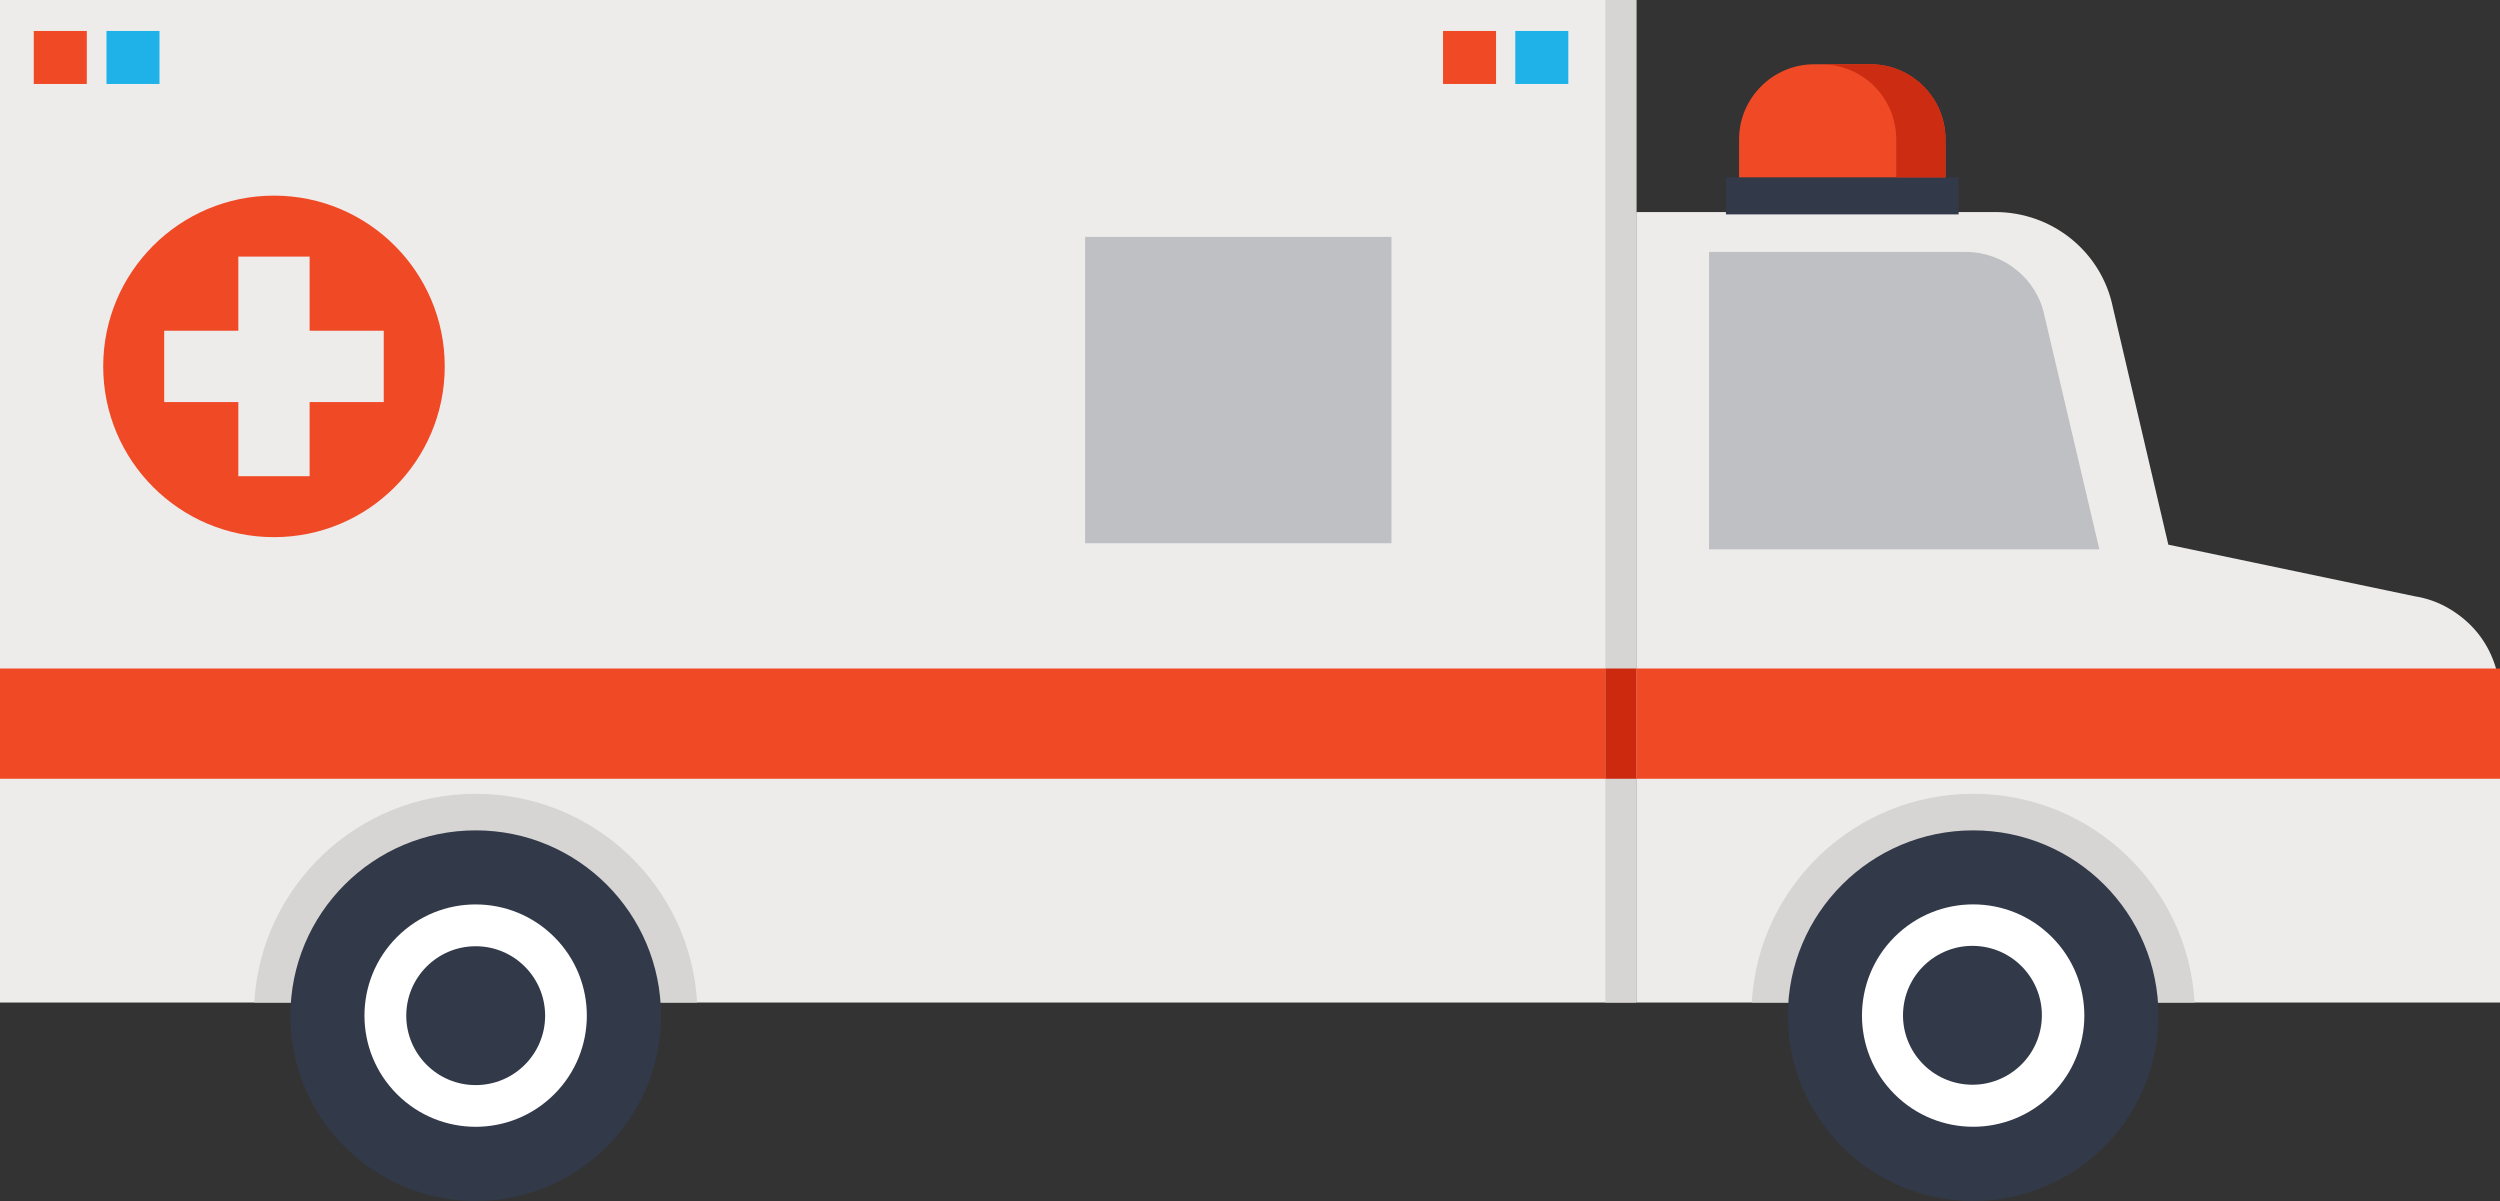 <?xml version="1.0" encoding="UTF-8"?><svg id="uuid-009c6092-4c80-4996-a9ca-7a443b991a5a" xmlns="http://www.w3.org/2000/svg" viewBox="0 0 532.9 256.1"><rect x="0" y="0" width="532.9" height="256.1" fill="#333333" stroke="none"/><defs><style>.uuid-7473bc30-72b4-47c0-a08f-53288ae0ecec{fill:#cc2d12;}.uuid-e7e4bc5b-fac0-4d9e-9c85-bb117e04e017{fill:#fff;}.uuid-72d91aa6-757c-4dda-9e97-30d221a134df{fill:#cc290e;}.uuid-20ee2897-c9ed-477f-8c57-b8db5afd507e{fill:#edeceb;}.uuid-f4a6ac3e-70ba-419a-ac4b-16daf109b79c{fill:#1eb2e8;}.uuid-9b2b367d-7085-4846-95f1-d59e6b54a59d{fill:#f04925;}.uuid-9bc16766-71ae-4db8-9eee-71acb7ee8883{fill:#323948;}.uuid-6223323b-b4c2-4ee8-bc6d-1f7a0323f8e6{fill:#bfc0c4;}.uuid-8e4fe6e2-3e0c-4334-af9d-cccfa686b570{fill:#d6d5d4;}</style></defs><g id="uuid-0c11fe3b-5d6c-44dc-806e-02b279b67734"><path class="uuid-20ee2897-c9ed-477f-8c57-b8db5afd507e" d="m532.9,148.6v65.1h-184.1V45.2h76.5c12.2,0,22.7,8.5,25.1,20.4l11.8,50.5,52.5,11c2.6.4,5.1,1.3,7.3,2.6,2.4,1.4,4.5,3.2,6.2,5.3,3,3.8,4.7,8.5,4.7,13.6Z"/><path class="uuid-6223323b-b4c2-4ee8-bc6d-1f7a0323f8e6" d="m364.3,117.1v-63.4h54.7c8.1,0,15.2,5.7,16.8,13.6l11.7,49.8h-83.2Z"/><path class="uuid-8e4fe6e2-3e0c-4334-af9d-cccfa686b570" d="m467.8,213.7h-94.4c1.4-24.8,22-44.5,47.2-44.5s45.8,19.7,47.2,44.5Z"/><rect class="uuid-9bc16766-71ae-4db8-9eee-71acb7ee8883" x="367.9" y="37.8" width="49.6" height="7.9"/><path class="uuid-9b2b367d-7085-4846-95f1-d59e6b54a59d" d="m386.6,13.7h12.1c8.8,0,16,7.2,16,16v8.1h-44v-8.1c0-8.8,7.2-16,16-16Z"/><path class="uuid-7473bc30-72b4-47c0-a08f-53288ae0ecec" d="m398.7,13.7h-10.5c8.8,0,16,7.1,16,16v8.1h10.5v-8.1c0-8.8-7.1-16-16-16Z"/><rect class="uuid-20ee2897-c9ed-477f-8c57-b8db5afd507e" width="348.8" height="213.7"/><polygon class="uuid-9b2b367d-7085-4846-95f1-d59e6b54a59d" points="532.9 166 532.9 142.5 348.8 142.5 348.8 142.5 348.8 142.5 0 142.5 0 166 532.9 166"/><rect class="uuid-8e4fe6e2-3e0c-4334-af9d-cccfa686b570" x="342.2" width="6.6" height="213.7"/><rect class="uuid-72d91aa6-757c-4dda-9e97-30d221a134df" x="342.2" y="142.5" width="6.6" height="23.5"/><circle class="uuid-9bc16766-71ae-4db8-9eee-71acb7ee8883" cx="420.6" cy="216.5" r="39.5"/><circle class="uuid-e7e4bc5b-fac0-4d9e-9c85-bb117e04e017" cx="420.6" cy="216.5" r="23.7" transform="translate(-29.9 360.8) rotate(-45)"/><circle class="uuid-9bc16766-71ae-4db8-9eee-71acb7ee8883" cx="420.6" cy="216.5" r="14.8" transform="translate(154.3 607.5) rotate(-83)"/><path class="uuid-8e4fe6e2-3e0c-4334-af9d-cccfa686b570" d="m148.6,213.7H54.2c1.4-24.8,22-44.5,47.2-44.5s45.8,19.7,47.2,44.5Z"/><circle class="uuid-9bc16766-71ae-4db8-9eee-71acb7ee8883" cx="101.4" cy="216.5" r="39.5"/><circle class="uuid-e7e4bc5b-fac0-4d9e-9c85-bb117e04e017" cx="101.4" cy="216.5" r="23.7" transform="translate(-123.4 135.1) rotate(-45)"/><circle class="uuid-9bc16766-71ae-4db8-9eee-71acb7ee8883" cx="101.4" cy="216.5" r="14.8"/><rect class="uuid-9b2b367d-7085-4846-95f1-d59e6b54a59d" x="7.2" y="6.6" width="11.3" height="11.3"/><rect class="uuid-f4a6ac3e-70ba-419a-ac4b-16daf109b79c" x="22.7" y="6.6" width="11.3" height="11.3"/><rect class="uuid-9b2b367d-7085-4846-95f1-d59e6b54a59d" x="307.6" y="6.6" width="11.3" height="11.3"/><rect class="uuid-f4a6ac3e-70ba-419a-ac4b-16daf109b79c" x="323" y="6.6" width="11.3" height="11.3"/><rect class="uuid-6223323b-b4c2-4ee8-bc6d-1f7a0323f8e6" x="231.3" y="50.5" width="65.3" height="65.3"/><path class="uuid-9b2b367d-7085-4846-95f1-d59e6b54a59d" d="m58.4,41.7c-20.1,0-36.4,16.3-36.4,36.4s16.3,36.4,36.4,36.4,36.4-16.3,36.4-36.4-16.3-36.4-36.4-36.4Zm23.4,44h-15.8v15.8h-15.2v-15.8h-15.8v-15.2h15.8v-15.8h15.2v15.8h15.8v15.2Z"/></g></svg>